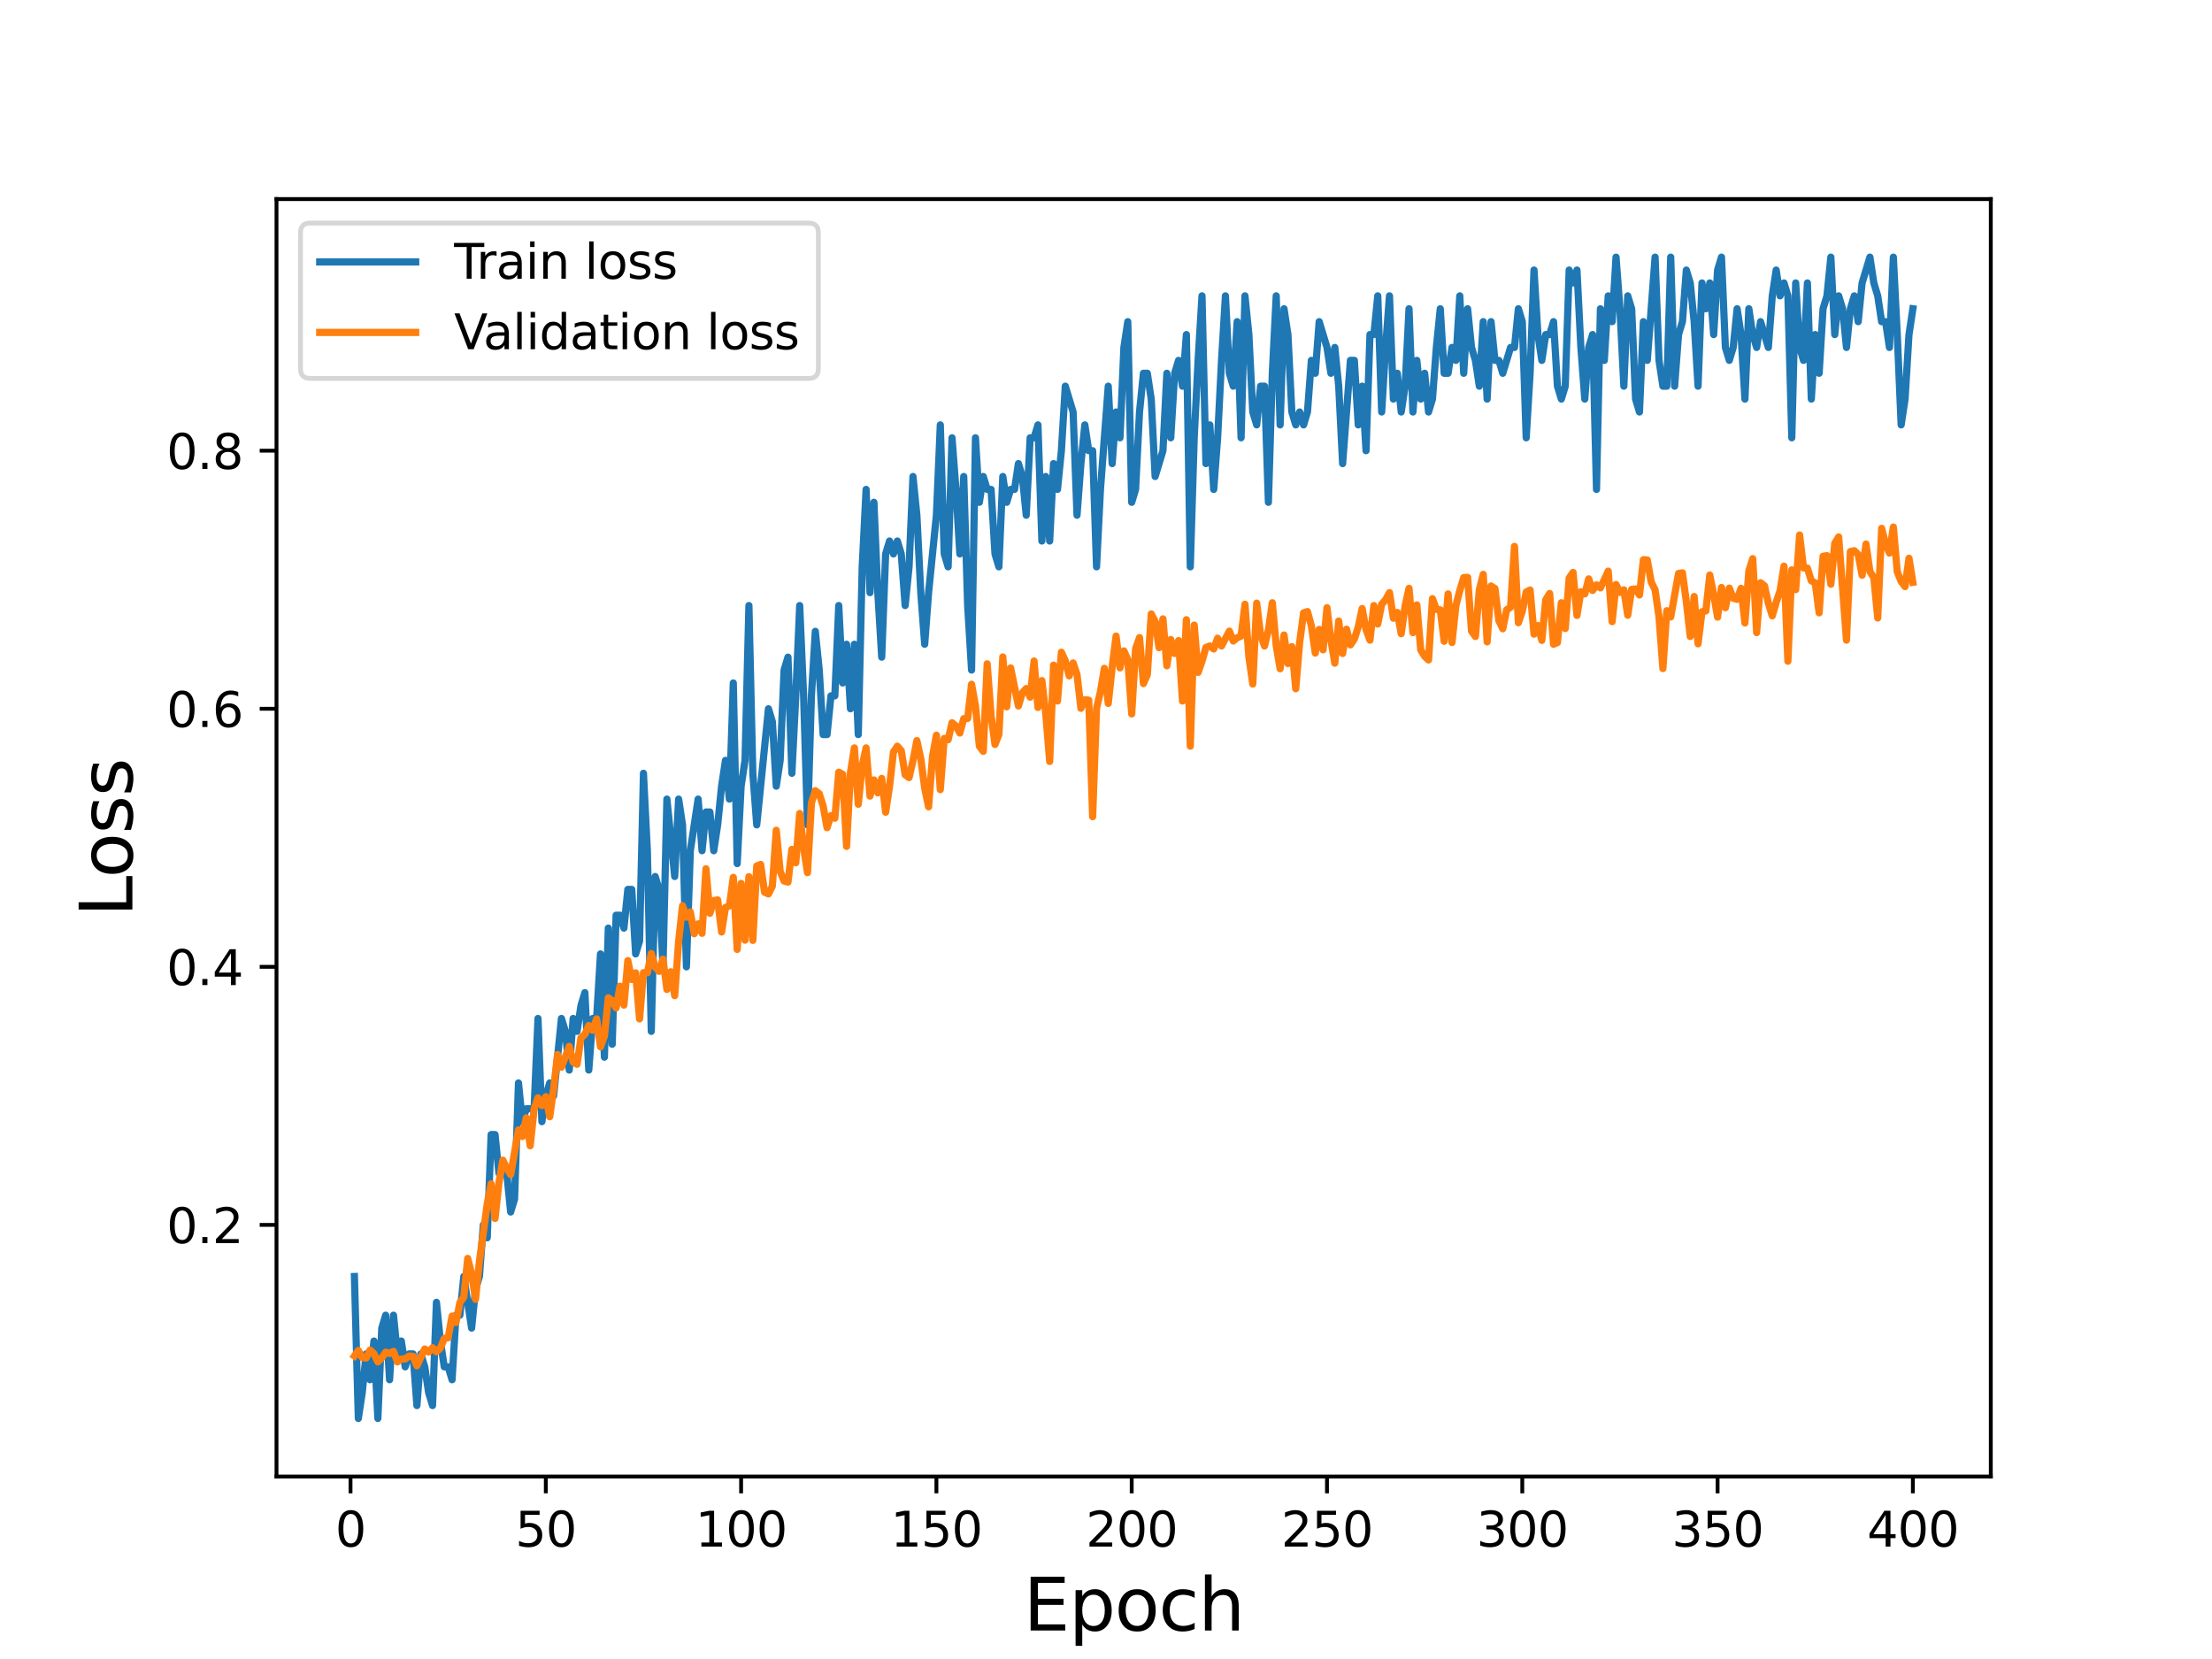 <?xml version="1.0" encoding="utf-8" standalone="no"?>
<!DOCTYPE svg PUBLIC "-//W3C//DTD SVG 1.1//EN"
  "http://www.w3.org/Graphics/SVG/1.1/DTD/svg11.dtd">
<svg height="345.6pt" version="1.1" viewBox="0 0 460.8 345.6" width="460.8pt" xmlns="http://www.w3.org/2000/svg" xmlns:xlink="http://www.w3.org/1999/xlink">
 <defs>
  <style type="text/css">*{stroke-linecap:butt;stroke-linejoin:round;}</style>
 </defs>
 <g id="figure_1">
  <g id="patch_1">
   <path d="M 0 345.6 
L 460.8 345.6 
L 460.8 0 
L 0 0 
z
" style="fill:#ffffff;"/>
  </g>
  <g id="axes_1">
   <g id="patch_2">
    <path d="M 57.6 307.584 
L 414.72 307.584 
L 414.72 41.472 
L 57.6 41.472 
z
" style="fill:#ffffff;"/>
   </g>
   <g id="matplotlib.axis_1">
    <g id="xtick_1">
     <g id="line2d_1">
      <defs>
       <path d="M 0 0 
L 0 3.5 
" id="mfbcbde2d82" style="stroke:#000000;stroke-width:0.8;"/>
      </defs>
      <g>
       <use style="stroke:#000000;stroke-width:0.8;" x="73.019" xlink:href="#mfbcbde2d82" y="307.584"/>
      </g>
     </g>
     <g id="text_1">
      <!-- 0 -->
      <g transform="translate(69.838 322.182)scale(0.1 -0.1)">
       <defs>
        <path d="M 2034 4250 
Q 1547 4250 1301 3770 
Q 1056 3291 1056 2328 
Q 1056 1369 1301 889 
Q 1547 409 2034 409 
Q 2525 409 2770 889 
Q 3016 1369 3016 2328 
Q 3016 3291 2770 3770 
Q 2525 4250 2034 4250 
z
M 2034 4750 
Q 2819 4750 3233 4129 
Q 3647 3509 3647 2328 
Q 3647 1150 3233 529 
Q 2819 -91 2034 -91 
Q 1250 -91 836 529 
Q 422 1150 422 2328 
Q 422 3509 836 4129 
Q 1250 4750 2034 4750 
z
" id="DejaVuSans-30" transform="scale(0.016)"/>
       </defs>
       <use xlink:href="#DejaVuSans-30"/>
      </g>
     </g>
    </g>
    <g id="xtick_2">
     <g id="line2d_2">
      <g>
       <use style="stroke:#000000;stroke-width:0.8;" x="113.703" xlink:href="#mfbcbde2d82" y="307.584"/>
      </g>
     </g>
     <g id="text_2">
      <!-- 50 -->
      <g transform="translate(107.34 322.182)scale(0.1 -0.1)">
       <defs>
        <path d="M 691 4666 
L 3169 4666 
L 3169 4134 
L 1269 4134 
L 1269 2991 
Q 1406 3038 1543 3061 
Q 1681 3084 1819 3084 
Q 2600 3084 3056 2656 
Q 3513 2228 3513 1497 
Q 3513 744 3044 326 
Q 2575 -91 1722 -91 
Q 1428 -91 1123 -41 
Q 819 9 494 109 
L 494 744 
Q 775 591 1075 516 
Q 1375 441 1709 441 
Q 2250 441 2565 725 
Q 2881 1009 2881 1497 
Q 2881 1984 2565 2268 
Q 2250 2553 1709 2553 
Q 1456 2553 1204 2497 
Q 953 2441 691 2322 
L 691 4666 
z
" id="DejaVuSans-35" transform="scale(0.016)"/>
       </defs>
       <use xlink:href="#DejaVuSans-35"/>
       <use x="63.623" xlink:href="#DejaVuSans-30"/>
      </g>
     </g>
    </g>
    <g id="xtick_3">
     <g id="line2d_3">
      <g>
       <use style="stroke:#000000;stroke-width:0.8;" x="154.386" xlink:href="#mfbcbde2d82" y="307.584"/>
      </g>
     </g>
     <g id="text_3">
      <!-- 100 -->
      <g transform="translate(144.842 322.182)scale(0.1 -0.1)">
       <defs>
        <path d="M 794 531 
L 1825 531 
L 1825 4091 
L 703 3866 
L 703 4441 
L 1819 4666 
L 2450 4666 
L 2450 531 
L 3481 531 
L 3481 0 
L 794 0 
L 794 531 
z
" id="DejaVuSans-31" transform="scale(0.016)"/>
       </defs>
       <use xlink:href="#DejaVuSans-31"/>
       <use x="63.623" xlink:href="#DejaVuSans-30"/>
       <use x="127.246" xlink:href="#DejaVuSans-30"/>
      </g>
     </g>
    </g>
    <g id="xtick_4">
     <g id="line2d_4">
      <g>
       <use style="stroke:#000000;stroke-width:0.8;" x="195.07" xlink:href="#mfbcbde2d82" y="307.584"/>
      </g>
     </g>
     <g id="text_4">
      <!-- 150 -->
      <g transform="translate(185.526 322.182)scale(0.1 -0.1)">
       <use xlink:href="#DejaVuSans-31"/>
       <use x="63.623" xlink:href="#DejaVuSans-35"/>
       <use x="127.246" xlink:href="#DejaVuSans-30"/>
      </g>
     </g>
    </g>
    <g id="xtick_5">
     <g id="line2d_5">
      <g>
       <use style="stroke:#000000;stroke-width:0.8;" x="235.753" xlink:href="#mfbcbde2d82" y="307.584"/>
      </g>
     </g>
     <g id="text_5">
      <!-- 200 -->
      <g transform="translate(226.209 322.182)scale(0.1 -0.1)">
       <defs>
        <path d="M 1228 531 
L 3431 531 
L 3431 0 
L 469 0 
L 469 531 
Q 828 903 1448 1529 
Q 2069 2156 2228 2338 
Q 2531 2678 2651 2914 
Q 2772 3150 2772 3378 
Q 2772 3750 2511 3984 
Q 2250 4219 1831 4219 
Q 1534 4219 1204 4116 
Q 875 4013 500 3803 
L 500 4441 
Q 881 4594 1212 4672 
Q 1544 4750 1819 4750 
Q 2544 4750 2975 4387 
Q 3406 4025 3406 3419 
Q 3406 3131 3298 2873 
Q 3191 2616 2906 2266 
Q 2828 2175 2409 1742 
Q 1991 1309 1228 531 
z
" id="DejaVuSans-32" transform="scale(0.016)"/>
       </defs>
       <use xlink:href="#DejaVuSans-32"/>
       <use x="63.623" xlink:href="#DejaVuSans-30"/>
       <use x="127.246" xlink:href="#DejaVuSans-30"/>
      </g>
     </g>
    </g>
    <g id="xtick_6">
     <g id="line2d_6">
      <g>
       <use style="stroke:#000000;stroke-width:0.8;" x="276.437" xlink:href="#mfbcbde2d82" y="307.584"/>
      </g>
     </g>
     <g id="text_6">
      <!-- 250 -->
      <g transform="translate(266.893 322.182)scale(0.1 -0.1)">
       <use xlink:href="#DejaVuSans-32"/>
       <use x="63.623" xlink:href="#DejaVuSans-35"/>
       <use x="127.246" xlink:href="#DejaVuSans-30"/>
      </g>
     </g>
    </g>
    <g id="xtick_7">
     <g id="line2d_7">
      <g>
       <use style="stroke:#000000;stroke-width:0.8;" x="317.12" xlink:href="#mfbcbde2d82" y="307.584"/>
      </g>
     </g>
     <g id="text_7">
      <!-- 300 -->
      <g transform="translate(307.576 322.182)scale(0.1 -0.1)">
       <defs>
        <path d="M 2597 2516 
Q 3050 2419 3304 2112 
Q 3559 1806 3559 1356 
Q 3559 666 3084 287 
Q 2609 -91 1734 -91 
Q 1441 -91 1130 -33 
Q 819 25 488 141 
L 488 750 
Q 750 597 1062 519 
Q 1375 441 1716 441 
Q 2309 441 2620 675 
Q 2931 909 2931 1356 
Q 2931 1769 2642 2001 
Q 2353 2234 1838 2234 
L 1294 2234 
L 1294 2753 
L 1863 2753 
Q 2328 2753 2575 2939 
Q 2822 3125 2822 3475 
Q 2822 3834 2567 4026 
Q 2313 4219 1838 4219 
Q 1578 4219 1281 4162 
Q 984 4106 628 3988 
L 628 4550 
Q 988 4650 1302 4700 
Q 1616 4750 1894 4750 
Q 2613 4750 3031 4423 
Q 3450 4097 3450 3541 
Q 3450 3153 3228 2886 
Q 3006 2619 2597 2516 
z
" id="DejaVuSans-33" transform="scale(0.016)"/>
       </defs>
       <use xlink:href="#DejaVuSans-33"/>
       <use x="63.623" xlink:href="#DejaVuSans-30"/>
       <use x="127.246" xlink:href="#DejaVuSans-30"/>
      </g>
     </g>
    </g>
    <g id="xtick_8">
     <g id="line2d_8">
      <g>
       <use style="stroke:#000000;stroke-width:0.8;" x="357.804" xlink:href="#mfbcbde2d82" y="307.584"/>
      </g>
     </g>
     <g id="text_8">
      <!-- 350 -->
      <g transform="translate(348.26 322.182)scale(0.1 -0.1)">
       <use xlink:href="#DejaVuSans-33"/>
       <use x="63.623" xlink:href="#DejaVuSans-35"/>
       <use x="127.246" xlink:href="#DejaVuSans-30"/>
      </g>
     </g>
    </g>
    <g id="xtick_9">
     <g id="line2d_9">
      <g>
       <use style="stroke:#000000;stroke-width:0.8;" x="398.487" xlink:href="#mfbcbde2d82" y="307.584"/>
      </g>
     </g>
     <g id="text_9">
      <!-- 400 -->
      <g transform="translate(388.944 322.182)scale(0.1 -0.1)">
       <defs>
        <path d="M 2419 4116 
L 825 1625 
L 2419 1625 
L 2419 4116 
z
M 2253 4666 
L 3047 4666 
L 3047 1625 
L 3713 1625 
L 3713 1100 
L 3047 1100 
L 3047 0 
L 2419 0 
L 2419 1100 
L 313 1100 
L 313 1709 
L 2253 4666 
z
" id="DejaVuSans-34" transform="scale(0.016)"/>
       </defs>
       <use xlink:href="#DejaVuSans-34"/>
       <use x="63.623" xlink:href="#DejaVuSans-30"/>
       <use x="127.246" xlink:href="#DejaVuSans-30"/>
      </g>
     </g>
    </g>
    <g id="text_10">
     <!-- Epoch -->
     <g transform="translate(213.194 339.66)scale(0.15 -0.15)">
      <defs>
       <path d="M 628 4666 
L 3578 4666 
L 3578 4134 
L 1259 4134 
L 1259 2753 
L 3481 2753 
L 3481 2222 
L 1259 2222 
L 1259 531 
L 3634 531 
L 3634 0 
L 628 0 
L 628 4666 
z
" id="DejaVuSans-45" transform="scale(0.016)"/>
       <path d="M 1159 525 
L 1159 -1331 
L 581 -1331 
L 581 3500 
L 1159 3500 
L 1159 2969 
Q 1341 3281 1617 3432 
Q 1894 3584 2278 3584 
Q 2916 3584 3314 3078 
Q 3713 2572 3713 1747 
Q 3713 922 3314 415 
Q 2916 -91 2278 -91 
Q 1894 -91 1617 61 
Q 1341 213 1159 525 
z
M 3116 1747 
Q 3116 2381 2855 2742 
Q 2594 3103 2138 3103 
Q 1681 3103 1420 2742 
Q 1159 2381 1159 1747 
Q 1159 1113 1420 752 
Q 1681 391 2138 391 
Q 2594 391 2855 752 
Q 3116 1113 3116 1747 
z
" id="DejaVuSans-70" transform="scale(0.016)"/>
       <path d="M 1959 3097 
Q 1497 3097 1228 2736 
Q 959 2375 959 1747 
Q 959 1119 1226 758 
Q 1494 397 1959 397 
Q 2419 397 2687 759 
Q 2956 1122 2956 1747 
Q 2956 2369 2687 2733 
Q 2419 3097 1959 3097 
z
M 1959 3584 
Q 2709 3584 3137 3096 
Q 3566 2609 3566 1747 
Q 3566 888 3137 398 
Q 2709 -91 1959 -91 
Q 1206 -91 779 398 
Q 353 888 353 1747 
Q 353 2609 779 3096 
Q 1206 3584 1959 3584 
z
" id="DejaVuSans-6f" transform="scale(0.016)"/>
       <path d="M 3122 3366 
L 3122 2828 
Q 2878 2963 2633 3030 
Q 2388 3097 2138 3097 
Q 1578 3097 1268 2742 
Q 959 2388 959 1747 
Q 959 1106 1268 751 
Q 1578 397 2138 397 
Q 2388 397 2633 464 
Q 2878 531 3122 666 
L 3122 134 
Q 2881 22 2623 -34 
Q 2366 -91 2075 -91 
Q 1284 -91 818 406 
Q 353 903 353 1747 
Q 353 2603 823 3093 
Q 1294 3584 2113 3584 
Q 2378 3584 2631 3529 
Q 2884 3475 3122 3366 
z
" id="DejaVuSans-63" transform="scale(0.016)"/>
       <path d="M 3513 2113 
L 3513 0 
L 2938 0 
L 2938 2094 
Q 2938 2591 2744 2837 
Q 2550 3084 2163 3084 
Q 1697 3084 1428 2787 
Q 1159 2491 1159 1978 
L 1159 0 
L 581 0 
L 581 4863 
L 1159 4863 
L 1159 2956 
Q 1366 3272 1645 3428 
Q 1925 3584 2291 3584 
Q 2894 3584 3203 3211 
Q 3513 2838 3513 2113 
z
" id="DejaVuSans-68" transform="scale(0.016)"/>
      </defs>
      <use xlink:href="#DejaVuSans-45"/>
      <use x="63.184" xlink:href="#DejaVuSans-70"/>
      <use x="126.66" xlink:href="#DejaVuSans-6f"/>
      <use x="187.842" xlink:href="#DejaVuSans-63"/>
      <use x="242.822" xlink:href="#DejaVuSans-68"/>
     </g>
    </g>
   </g>
   <g id="matplotlib.axis_2">
    <g id="ytick_1">
     <g id="line2d_10">
      <defs>
       <path d="M 0 0 
L -3.5 0 
" id="m3c25a35b74" style="stroke:#000000;stroke-width:0.8;"/>
      </defs>
      <g>
       <use style="stroke:#000000;stroke-width:0.8;" x="57.6" xlink:href="#m3c25a35b74" y="255.168"/>
      </g>
     </g>
     <g id="text_11">
      <!-- 0.2 -->
      <g transform="translate(34.697 258.967)scale(0.1 -0.1)">
       <defs>
        <path d="M 684 794 
L 1344 794 
L 1344 0 
L 684 0 
L 684 794 
z
" id="DejaVuSans-2e" transform="scale(0.016)"/>
       </defs>
       <use xlink:href="#DejaVuSans-30"/>
       <use x="63.623" xlink:href="#DejaVuSans-2e"/>
       <use x="95.41" xlink:href="#DejaVuSans-32"/>
      </g>
     </g>
    </g>
    <g id="ytick_2">
     <g id="line2d_11">
      <g>
       <use style="stroke:#000000;stroke-width:0.8;" x="57.6" xlink:href="#m3c25a35b74" y="201.408"/>
      </g>
     </g>
     <g id="text_12">
      <!-- 0.4 -->
      <g transform="translate(34.697 205.207)scale(0.1 -0.1)">
       <use xlink:href="#DejaVuSans-30"/>
       <use x="63.623" xlink:href="#DejaVuSans-2e"/>
       <use x="95.41" xlink:href="#DejaVuSans-34"/>
      </g>
     </g>
    </g>
    <g id="ytick_3">
     <g id="line2d_12">
      <g>
       <use style="stroke:#000000;stroke-width:0.8;" x="57.6" xlink:href="#m3c25a35b74" y="147.648"/>
      </g>
     </g>
     <g id="text_13">
      <!-- 0.6 -->
      <g transform="translate(34.697 151.447)scale(0.1 -0.1)">
       <defs>
        <path d="M 2113 2584 
Q 1688 2584 1439 2293 
Q 1191 2003 1191 1497 
Q 1191 994 1439 701 
Q 1688 409 2113 409 
Q 2538 409 2786 701 
Q 3034 994 3034 1497 
Q 3034 2003 2786 2293 
Q 2538 2584 2113 2584 
z
M 3366 4563 
L 3366 3988 
Q 3128 4100 2886 4159 
Q 2644 4219 2406 4219 
Q 1781 4219 1451 3797 
Q 1122 3375 1075 2522 
Q 1259 2794 1537 2939 
Q 1816 3084 2150 3084 
Q 2853 3084 3261 2657 
Q 3669 2231 3669 1497 
Q 3669 778 3244 343 
Q 2819 -91 2113 -91 
Q 1303 -91 875 529 
Q 447 1150 447 2328 
Q 447 3434 972 4092 
Q 1497 4750 2381 4750 
Q 2619 4750 2861 4703 
Q 3103 4656 3366 4563 
z
" id="DejaVuSans-36" transform="scale(0.016)"/>
       </defs>
       <use xlink:href="#DejaVuSans-30"/>
       <use x="63.623" xlink:href="#DejaVuSans-2e"/>
       <use x="95.41" xlink:href="#DejaVuSans-36"/>
      </g>
     </g>
    </g>
    <g id="ytick_4">
     <g id="line2d_13">
      <g>
       <use style="stroke:#000000;stroke-width:0.8;" x="57.6" xlink:href="#m3c25a35b74" y="93.888"/>
      </g>
     </g>
     <g id="text_14">
      <!-- 0.8 -->
      <g transform="translate(34.697 97.687)scale(0.1 -0.1)">
       <defs>
        <path d="M 2034 2216 
Q 1584 2216 1326 1975 
Q 1069 1734 1069 1313 
Q 1069 891 1326 650 
Q 1584 409 2034 409 
Q 2484 409 2743 651 
Q 3003 894 3003 1313 
Q 3003 1734 2745 1975 
Q 2488 2216 2034 2216 
z
M 1403 2484 
Q 997 2584 770 2862 
Q 544 3141 544 3541 
Q 544 4100 942 4425 
Q 1341 4750 2034 4750 
Q 2731 4750 3128 4425 
Q 3525 4100 3525 3541 
Q 3525 3141 3298 2862 
Q 3072 2584 2669 2484 
Q 3125 2378 3379 2068 
Q 3634 1759 3634 1313 
Q 3634 634 3220 271 
Q 2806 -91 2034 -91 
Q 1263 -91 848 271 
Q 434 634 434 1313 
Q 434 1759 690 2068 
Q 947 2378 1403 2484 
z
M 1172 3481 
Q 1172 3119 1398 2916 
Q 1625 2713 2034 2713 
Q 2441 2713 2670 2916 
Q 2900 3119 2900 3481 
Q 2900 3844 2670 4047 
Q 2441 4250 2034 4250 
Q 1625 4250 1398 4047 
Q 1172 3844 1172 3481 
z
" id="DejaVuSans-38" transform="scale(0.016)"/>
       </defs>
       <use xlink:href="#DejaVuSans-30"/>
       <use x="63.623" xlink:href="#DejaVuSans-2e"/>
       <use x="95.41" xlink:href="#DejaVuSans-38"/>
      </g>
     </g>
    </g>
    <g id="text_15">
     <!-- Loss -->
     <g transform="translate(27.577 190.979)rotate(-90)scale(0.15 -0.15)">
      <defs>
       <path d="M 628 4666 
L 1259 4666 
L 1259 531 
L 3531 531 
L 3531 0 
L 628 0 
L 628 4666 
z
" id="DejaVuSans-4c" transform="scale(0.016)"/>
       <path d="M 2834 3397 
L 2834 2853 
Q 2591 2978 2328 3040 
Q 2066 3103 1784 3103 
Q 1356 3103 1142 2972 
Q 928 2841 928 2578 
Q 928 2378 1081 2264 
Q 1234 2150 1697 2047 
L 1894 2003 
Q 2506 1872 2764 1633 
Q 3022 1394 3022 966 
Q 3022 478 2636 193 
Q 2250 -91 1575 -91 
Q 1294 -91 989 -36 
Q 684 19 347 128 
L 347 722 
Q 666 556 975 473 
Q 1284 391 1588 391 
Q 1994 391 2212 530 
Q 2431 669 2431 922 
Q 2431 1156 2273 1281 
Q 2116 1406 1581 1522 
L 1381 1569 
Q 847 1681 609 1914 
Q 372 2147 372 2553 
Q 372 3047 722 3315 
Q 1072 3584 1716 3584 
Q 2034 3584 2315 3537 
Q 2597 3491 2834 3397 
z
" id="DejaVuSans-73" transform="scale(0.016)"/>
      </defs>
      <use xlink:href="#DejaVuSans-4c"/>
      <use x="53.963" xlink:href="#DejaVuSans-6f"/>
      <use x="115.145" xlink:href="#DejaVuSans-73"/>
      <use x="167.244" xlink:href="#DejaVuSans-73"/>
     </g>
    </g>
   </g>
   <g id="line2d_14">
    <path clip-path="url(#p87269fbafc)" d="M 73.833 265.92 
L 74.646 295.488 
L 75.46 290.112 
L 76.274 282.048 
L 77.087 287.424 
L 77.901 279.36 
L 78.715 295.488 
L 79.528 276.672 
L 80.342 273.984 
L 81.156 287.424 
L 81.969 273.984 
L 82.783 282.048 
L 83.597 279.36 
L 84.41 284.736 
L 85.224 282.048 
L 86.038 282.048 
L 86.851 292.8 
L 87.665 282.048 
L 88.479 284.736 
L 89.292 290.112 
L 90.106 292.8 
L 90.92 271.296 
L 91.733 279.36 
L 92.547 284.736 
L 93.361 284.736 
L 94.174 287.424 
L 94.988 273.984 
L 95.802 273.984 
L 96.616 265.92 
L 98.243 276.672 
L 99.057 268.608 
L 99.87 265.92 
L 100.684 255.168 
L 101.498 257.856 
L 102.311 236.352 
L 103.125 236.352 
L 103.939 244.416 
L 105.566 244.416 
L 106.38 252.48 
L 107.193 249.792 
L 108.007 225.6 
L 108.821 233.664 
L 109.634 230.976 
L 111.262 230.976 
L 112.075 212.16 
L 112.889 233.664 
L 113.703 228.288 
L 114.516 225.6 
L 115.33 228.288 
L 116.957 212.16 
L 117.771 214.848 
L 118.585 222.912 
L 119.398 212.16 
L 120.212 214.848 
L 121.026 209.472 
L 121.839 206.784 
L 122.653 222.912 
L 123.467 212.16 
L 124.28 212.16 
L 125.094 198.72 
L 125.908 220.224 
L 126.721 193.344 
L 127.535 217.536 
L 128.349 190.656 
L 129.162 190.656 
L 129.976 193.344 
L 130.79 185.28 
L 131.603 185.28 
L 132.417 198.72 
L 133.231 196.032 
L 134.044 161.088 
L 134.858 177.216 
L 135.672 214.848 
L 136.485 182.592 
L 137.299 185.28 
L 138.113 201.408 
L 138.926 166.464 
L 140.554 182.592 
L 141.367 166.464 
L 142.181 171.84 
L 142.995 201.408 
L 143.808 177.216 
L 145.436 166.464 
L 146.249 177.216 
L 147.063 169.152 
L 147.877 169.152 
L 148.69 177.216 
L 149.504 171.84 
L 150.318 163.776 
L 151.131 158.4 
L 151.945 166.464 
L 152.759 142.272 
L 153.572 179.904 
L 154.386 163.776 
L 155.2 158.4 
L 156.013 126.144 
L 156.827 161.088 
L 157.641 171.84 
L 160.082 147.648 
L 160.895 150.336 
L 161.709 163.776 
L 162.523 158.4 
L 163.336 139.584 
L 164.15 136.896 
L 164.964 161.088 
L 165.777 144.96 
L 166.591 126.144 
L 167.405 144.96 
L 168.219 171.84 
L 169.032 144.96 
L 169.846 131.52 
L 170.66 139.584 
L 171.473 153.024 
L 172.287 153.024 
L 173.101 144.96 
L 173.914 144.96 
L 174.728 126.144 
L 175.542 142.272 
L 176.355 134.208 
L 177.169 147.648 
L 177.983 134.208 
L 178.796 153.024 
L 179.61 118.08 
L 180.424 101.952 
L 181.237 123.456 
L 182.051 104.64 
L 182.865 123.456 
L 183.678 136.896 
L 184.492 115.392 
L 185.306 112.704 
L 186.119 115.392 
L 186.933 112.704 
L 187.747 115.392 
L 188.56 126.144 
L 189.374 118.08 
L 190.188 99.264 
L 191.001 107.328 
L 191.815 123.456 
L 192.629 134.208 
L 193.442 123.456 
L 195.07 107.328 
L 195.883 88.512 
L 196.697 115.392 
L 197.511 118.08 
L 198.324 91.2 
L 199.138 101.952 
L 199.952 115.392 
L 200.765 99.264 
L 201.579 126.144 
L 202.393 139.584 
L 203.206 91.2 
L 204.02 104.64 
L 204.834 99.264 
L 205.647 101.952 
L 206.461 101.952 
L 207.275 115.392 
L 208.088 118.08 
L 208.902 99.264 
L 209.716 104.64 
L 210.529 101.952 
L 211.343 101.952 
L 212.157 96.576 
L 212.97 99.264 
L 213.784 107.328 
L 214.598 91.2 
L 215.411 91.2 
L 216.225 88.512 
L 217.039 112.704 
L 217.852 99.264 
L 218.666 112.704 
L 219.48 96.576 
L 220.293 101.952 
L 221.107 93.888 
L 221.921 80.448 
L 223.548 85.824 
L 224.362 107.328 
L 225.175 96.576 
L 225.989 88.512 
L 226.803 93.888 
L 227.616 93.888 
L 228.43 118.08 
L 229.244 101.952 
L 230.871 80.448 
L 231.685 96.576 
L 232.498 85.824 
L 233.312 91.2 
L 234.126 72.384 
L 234.939 67.008 
L 235.753 104.64 
L 236.567 101.952 
L 237.381 85.824 
L 238.194 77.76 
L 239.008 77.76 
L 239.822 83.136 
L 240.635 99.264 
L 242.263 93.888 
L 243.076 77.76 
L 243.89 91.2 
L 244.704 77.76 
L 245.517 75.072 
L 246.331 80.448 
L 247.145 69.696 
L 247.958 118.08 
L 248.772 91.2 
L 249.586 75.072 
L 250.399 61.632 
L 251.213 96.576 
L 252.027 88.512 
L 252.84 101.952 
L 253.654 91.2 
L 254.468 75.072 
L 255.281 61.632 
L 256.095 77.76 
L 256.909 80.448 
L 257.722 67.008 
L 258.536 91.2 
L 259.35 61.632 
L 260.163 69.696 
L 260.977 85.824 
L 261.791 88.512 
L 262.604 80.448 
L 263.418 80.448 
L 264.232 104.64 
L 265.045 77.76 
L 265.859 61.632 
L 266.673 88.512 
L 267.486 64.32 
L 268.3 69.696 
L 269.114 85.824 
L 269.927 88.512 
L 270.741 85.824 
L 271.555 88.512 
L 272.368 85.824 
L 273.182 75.072 
L 273.996 77.76 
L 274.809 67.008 
L 276.437 72.384 
L 277.25 77.76 
L 278.064 72.384 
L 278.878 80.448 
L 279.691 96.576 
L 281.319 75.072 
L 282.132 75.072 
L 282.946 88.512 
L 283.76 80.448 
L 284.573 93.888 
L 285.387 69.696 
L 286.201 69.696 
L 287.014 61.632 
L 287.828 85.824 
L 288.642 72.384 
L 289.455 61.632 
L 290.269 83.136 
L 291.083 77.76 
L 291.896 85.824 
L 292.71 80.448 
L 293.524 64.32 
L 294.337 85.824 
L 295.151 75.072 
L 295.965 83.136 
L 296.778 77.76 
L 297.592 85.824 
L 298.406 83.136 
L 299.219 72.384 
L 300.033 64.32 
L 300.847 77.76 
L 301.66 77.76 
L 302.474 72.384 
L 303.288 75.072 
L 304.101 61.632 
L 304.915 77.76 
L 305.729 64.32 
L 306.543 72.384 
L 307.356 75.072 
L 308.17 80.448 
L 308.984 67.008 
L 309.797 83.136 
L 310.611 67.008 
L 311.425 75.072 
L 312.238 75.072 
L 313.052 77.76 
L 314.679 72.384 
L 315.493 72.384 
L 316.307 64.32 
L 317.12 67.008 
L 317.934 91.2 
L 318.748 77.76 
L 319.561 56.256 
L 320.375 69.696 
L 321.189 75.072 
L 322.002 69.696 
L 322.816 69.696 
L 323.63 67.008 
L 324.443 80.448 
L 325.257 83.136 
L 326.071 80.448 
L 326.884 56.256 
L 327.698 58.944 
L 328.512 56.256 
L 329.325 72.384 
L 330.139 83.136 
L 330.953 72.384 
L 331.766 69.696 
L 332.58 101.952 
L 333.394 64.32 
L 334.207 75.072 
L 335.021 61.632 
L 335.835 67.008 
L 336.648 53.568 
L 337.462 64.32 
L 338.276 80.448 
L 339.089 61.632 
L 339.903 64.32 
L 340.717 83.136 
L 341.53 85.824 
L 342.344 67.008 
L 343.158 75.072 
L 344.785 53.568 
L 345.599 75.072 
L 346.412 80.448 
L 347.226 80.448 
L 348.04 53.568 
L 348.853 80.448 
L 349.667 69.696 
L 350.481 67.008 
L 351.294 56.256 
L 352.108 58.944 
L 352.922 67.008 
L 353.735 80.448 
L 354.549 58.944 
L 355.363 64.32 
L 356.176 58.944 
L 356.99 69.696 
L 357.804 56.256 
L 358.617 53.568 
L 359.431 72.384 
L 360.245 75.072 
L 361.058 72.384 
L 361.872 64.32 
L 362.686 69.696 
L 363.499 83.136 
L 364.313 64.32 
L 365.127 69.696 
L 365.94 72.384 
L 366.754 67.008 
L 368.381 72.384 
L 369.195 61.632 
L 370.009 56.256 
L 370.822 61.632 
L 371.636 58.944 
L 372.45 61.632 
L 373.263 91.2 
L 374.077 58.944 
L 374.891 72.384 
L 375.704 75.072 
L 376.518 58.944 
L 377.332 83.136 
L 378.146 69.696 
L 378.959 77.76 
L 379.773 64.32 
L 380.587 61.632 
L 381.4 53.568 
L 382.214 69.696 
L 383.028 61.632 
L 383.841 64.32 
L 384.655 72.384 
L 385.469 64.32 
L 386.282 61.632 
L 387.096 67.008 
L 387.91 58.944 
L 389.537 53.568 
L 390.351 58.944 
L 391.164 61.632 
L 391.978 67.008 
L 392.792 67.008 
L 393.605 72.384 
L 394.419 53.568 
L 395.233 69.696 
L 396.046 88.512 
L 396.86 83.136 
L 397.674 69.696 
L 398.487 64.32 
L 398.487 64.32 
" style="fill:none;stroke:#1f77b4;stroke-linecap:square;stroke-width:1.5;"/>
   </g>
   <g id="line2d_15">
    <path clip-path="url(#p87269fbafc)" d="M 73.833 282.496 
L 74.646 281.331 
L 75.46 282.81 
L 76.274 282.899 
L 77.087 281.242 
L 77.901 282.003 
L 78.715 283.706 
L 79.528 282.899 
L 80.342 281.69 
L 81.156 281.958 
L 81.969 281.51 
L 82.783 283.706 
L 83.597 283.123 
L 84.41 283.078 
L 85.224 282.496 
L 86.038 282.541 
L 86.851 284.512 
L 88.479 281.018 
L 89.292 281.645 
L 90.106 280.749 
L 90.92 281.6 
L 91.733 280.838 
L 92.547 278.822 
L 93.361 278.688 
L 94.174 274.163 
L 94.988 275.507 
L 95.802 271.341 
L 96.616 270.221 
L 97.429 262.157 
L 98.243 265.338 
L 99.057 270.669 
L 99.87 262.784 
L 101.498 250.822 
L 102.311 246.611 
L 103.125 253.824 
L 103.939 246.387 
L 104.752 241.683 
L 105.566 243.386 
L 106.38 244.685 
L 108.007 235.366 
L 108.821 236.755 
L 109.634 232.858 
L 110.448 238.682 
L 111.262 231.021 
L 112.075 228.691 
L 112.889 230.304 
L 113.703 228.467 
L 114.516 232.634 
L 115.33 226.854 
L 116.144 219.686 
L 116.957 222.33 
L 118.585 217.984 
L 119.398 221.254 
L 120.212 221.702 
L 121.026 216.192 
L 121.839 215.475 
L 122.653 213.638 
L 123.467 214.624 
L 124.28 212.25 
L 125.094 218.074 
L 125.908 215.834 
L 126.721 207.859 
L 127.535 208.486 
L 128.349 209.965 
L 129.162 205.44 
L 129.976 209.382 
L 130.79 200.109 
L 131.603 204.051 
L 132.417 202.662 
L 133.231 212.25 
L 134.044 202.618 
L 134.858 202.662 
L 135.672 198.63 
L 136.485 201.453 
L 137.299 202.349 
L 138.113 199.795 
L 138.926 206.112 
L 139.74 202.438 
L 140.554 207.411 
L 141.367 196.166 
L 142.181 188.685 
L 142.995 191.059 
L 143.808 189.984 
L 144.622 194.509 
L 145.436 192.448 
L 146.249 194.419 
L 147.063 180.979 
L 147.877 190.253 
L 148.69 187.61 
L 149.504 187.475 
L 150.318 194.15 
L 151.131 189.043 
L 151.945 188.73 
L 152.759 182.771 
L 153.572 197.779 
L 154.386 184.026 
L 155.2 195.853 
L 156.013 182.637 
L 156.827 195.898 
L 157.641 180.397 
L 158.454 180.083 
L 159.268 185.862 
L 160.082 186.221 
L 160.895 184.608 
L 161.709 172.96 
L 162.523 181.517 
L 163.336 183.533 
L 164.15 183.757 
L 164.964 176.947 
L 165.777 179.725 
L 166.591 169.466 
L 167.405 176.634 
L 168.219 181.786 
L 169.032 167.27 
L 169.846 164.717 
L 170.66 165.344 
L 171.473 167.898 
L 172.287 172.422 
L 173.101 169.914 
L 173.914 170.451 
L 174.728 160.864 
L 175.542 161.312 
L 176.355 176.32 
L 177.169 160.909 
L 177.983 155.802 
L 178.796 167.539 
L 179.61 159.475 
L 180.424 155.802 
L 181.237 165.837 
L 182.051 162.477 
L 182.865 165.165 
L 183.678 162.163 
L 184.492 169.197 
L 185.306 163.821 
L 186.119 156.653 
L 186.933 155.443 
L 187.747 156.384 
L 188.56 161.402 
L 189.374 161.984 
L 190.188 158.49 
L 191.001 154.278 
L 191.815 158.042 
L 192.629 164.179 
L 193.442 168.077 
L 194.256 157.594 
L 195.07 153.158 
L 195.883 164.493 
L 196.697 153.83 
L 197.511 154.099 
L 198.324 150.56 
L 199.138 151.232 
L 199.952 152.71 
L 200.765 149.709 
L 201.579 149.664 
L 202.393 142.541 
L 203.206 147.066 
L 204.02 155.443 
L 204.834 156.518 
L 205.647 138.285 
L 206.461 149.082 
L 207.275 155.085 
L 208.088 153.024 
L 208.902 136.851 
L 209.716 147.245 
L 210.529 139.136 
L 212.157 147.066 
L 212.97 144.333 
L 213.784 143.437 
L 214.598 145.229 
L 215.411 137.702 
L 216.225 147.379 
L 217.039 141.779 
L 217.852 148.678 
L 218.666 158.624 
L 219.48 138.554 
L 220.293 146.035 
L 221.107 135.866 
L 221.921 137.658 
L 222.734 140.794 
L 223.548 138.106 
L 224.362 140.525 
L 225.175 147.558 
L 225.989 145.766 
L 226.803 145.856 
L 227.616 170.138 
L 228.43 147.558 
L 229.244 144.064 
L 230.057 139.226 
L 230.871 146.528 
L 231.685 138.957 
L 232.498 132.506 
L 233.312 139.136 
L 234.126 135.597 
L 234.939 137.434 
L 235.753 148.723 
L 236.567 135.149 
L 237.381 132.819 
L 238.194 142.406 
L 239.008 140.57 
L 239.822 127.891 
L 240.635 129.459 
L 241.449 134.925 
L 242.263 128.922 
L 243.076 138.688 
L 243.89 133.222 
L 244.704 136.134 
L 245.517 133.446 
L 246.331 146.035 
L 247.145 129.101 
L 247.958 155.443 
L 248.772 130.221 
L 249.586 140.077 
L 250.399 137.747 
L 251.213 134.88 
L 252.027 134.566 
L 252.84 135.194 
L 253.654 132.954 
L 254.468 134.566 
L 256.095 131.475 
L 256.909 133.536 
L 257.722 132.864 
L 258.536 132.506 
L 259.35 125.875 
L 260.163 136.851 
L 260.977 142.496 
L 261.791 125.651 
L 262.604 132.237 
L 263.418 134.566 
L 264.232 131.251 
L 265.045 125.562 
L 265.859 134.522 
L 266.673 139.315 
L 267.486 132.282 
L 268.3 138.24 
L 269.114 134.701 
L 269.927 143.482 
L 270.741 133.85 
L 271.555 127.667 
L 272.368 127.398 
L 273.182 130.355 
L 273.996 136.045 
L 274.809 131.117 
L 275.623 135.373 
L 276.437 126.592 
L 277.25 133.312 
L 278.064 138.15 
L 278.878 129.37 
L 279.691 136.134 
L 280.505 131.072 
L 281.319 134.342 
L 282.132 133.133 
L 282.946 130.579 
L 283.76 126.771 
L 284.573 131.162 
L 285.387 133.357 
L 286.201 126.144 
L 287.014 129.997 
L 287.828 125.875 
L 288.642 124.934 
L 289.455 123.456 
L 290.269 128.787 
L 291.083 127.578 
L 291.896 132.013 
L 292.71 126.189 
L 293.524 122.56 
L 294.337 131.789 
L 295.151 126.01 
L 295.965 135.373 
L 296.778 136.717 
L 297.592 137.478 
L 298.406 124.71 
L 299.219 126.95 
L 300.033 127.04 
L 300.847 133.581 
L 301.66 123.725 
L 302.474 133.85 
L 303.288 126.189 
L 304.101 123.008 
L 304.915 120.32 
L 305.729 120.275 
L 306.543 131.475 
L 307.356 132.595 
L 308.17 122.874 
L 308.984 119.648 
L 309.797 133.715 
L 310.611 122.067 
L 311.425 122.605 
L 312.238 129.28 
L 313.052 130.982 
L 313.866 127.04 
L 314.679 126.502 
L 315.493 113.824 
L 316.307 129.728 
L 317.12 127.354 
L 317.934 123.322 
L 318.748 122.918 
L 319.561 132.102 
L 320.375 130.31 
L 321.189 133.402 
L 322.002 124.979 
L 322.816 123.635 
L 323.63 134.208 
L 324.443 133.85 
L 325.257 125.562 
L 326.071 130.938 
L 326.884 120.41 
L 327.698 119.245 
L 328.512 128.205 
L 329.325 123.277 
L 330.139 123.725 
L 330.953 120.589 
L 331.766 123.008 
L 332.58 121.843 
L 333.394 122.47 
L 335.021 118.976 
L 335.835 129.504 
L 336.648 121.754 
L 337.462 123.411 
L 338.276 122.874 
L 339.089 128.16 
L 339.903 122.784 
L 340.717 122.694 
L 341.53 123.949 
L 342.344 116.602 
L 343.158 116.646 
L 343.971 121.216 
L 344.785 122.874 
L 345.599 128.474 
L 346.412 139.27 
L 347.226 127.219 
L 348.04 128.518 
L 349.667 119.469 
L 350.481 119.334 
L 351.294 125.338 
L 352.108 132.595 
L 352.922 124.262 
L 353.735 134.118 
L 354.549 127.443 
L 355.363 127.264 
L 356.176 119.782 
L 356.99 123.859 
L 357.804 128.563 
L 358.617 122.381 
L 359.431 126.592 
L 360.245 122.515 
L 361.058 124.621 
L 361.872 124.845 
L 362.686 122.56 
L 363.499 129.773 
L 364.313 118.931 
L 365.127 116.378 
L 365.94 131.789 
L 366.754 121.395 
L 367.568 122.022 
L 368.381 125.651 
L 369.195 128.294 
L 370.009 125.472 
L 370.822 123.053 
L 371.636 117.946 
L 372.45 137.747 
L 373.263 118.707 
L 374.077 122.829 
L 374.891 111.45 
L 375.704 118.304 
L 376.518 118.349 
L 377.332 120.992 
L 378.146 121.44 
L 378.959 127.667 
L 379.773 115.885 
L 380.587 115.75 
L 381.4 121.709 
L 382.214 113.197 
L 383.028 111.853 
L 384.655 133.357 
L 385.469 114.899 
L 386.282 114.72 
L 387.096 115.526 
L 387.91 119.827 
L 388.723 113.331 
L 389.537 119.066 
L 390.351 120.32 
L 391.164 128.742 
L 391.978 110.061 
L 392.792 113.286 
L 393.605 115.213 
L 394.419 109.792 
L 395.233 119.11 
L 396.046 121.126 
L 396.86 122.202 
L 397.674 116.288 
L 398.487 121.306 
L 398.487 121.306 
" style="fill:none;stroke:#ff7f0e;stroke-linecap:square;stroke-width:1.5;"/>
   </g>
   <g id="patch_3">
    <path d="M 57.6 307.584 
L 57.6 41.472 
" style="fill:none;stroke:#000000;stroke-linecap:square;stroke-linejoin:miter;stroke-width:0.8;"/>
   </g>
   <g id="patch_4">
    <path d="M 414.72 307.584 
L 414.72 41.472 
" style="fill:none;stroke:#000000;stroke-linecap:square;stroke-linejoin:miter;stroke-width:0.8;"/>
   </g>
   <g id="patch_5">
    <path d="M 57.6 307.584 
L 414.72 307.584 
" style="fill:none;stroke:#000000;stroke-linecap:square;stroke-linejoin:miter;stroke-width:0.8;"/>
   </g>
   <g id="patch_6">
    <path d="M 57.6 41.472 
L 414.72 41.472 
" style="fill:none;stroke:#000000;stroke-linecap:square;stroke-linejoin:miter;stroke-width:0.8;"/>
   </g>
   <g id="legend_1">
    <g id="patch_7">
     <path d="M 64.6 78.828 
L 168.475 78.828 
Q 170.475 78.828 170.475 76.828 
L 170.475 48.472 
Q 170.475 46.472 168.475 46.472 
L 64.6 46.472 
Q 62.6 46.472 62.6 48.472 
L 62.6 76.828 
Q 62.6 78.828 64.6 78.828 
z
" style="fill:#ffffff;opacity:0.8;stroke:#cccccc;stroke-linejoin:miter;"/>
    </g>
    <g id="line2d_16">
     <path d="M 66.6 54.57 
L 86.6 54.57 
" style="fill:none;stroke:#1f77b4;stroke-linecap:square;stroke-width:1.5;"/>
    </g>
    <g id="line2d_17"/>
    <g id="text_16">
     <!-- Train loss -->
     <g transform="translate(94.6 58.07)scale(0.1 -0.1)">
      <defs>
       <path d="M -19 4666 
L 3928 4666 
L 3928 4134 
L 2272 4134 
L 2272 0 
L 1638 0 
L 1638 4134 
L -19 4134 
L -19 4666 
z
" id="DejaVuSans-54" transform="scale(0.016)"/>
       <path d="M 2631 2963 
Q 2534 3019 2420 3045 
Q 2306 3072 2169 3072 
Q 1681 3072 1420 2755 
Q 1159 2438 1159 1844 
L 1159 0 
L 581 0 
L 581 3500 
L 1159 3500 
L 1159 2956 
Q 1341 3275 1631 3429 
Q 1922 3584 2338 3584 
Q 2397 3584 2469 3576 
Q 2541 3569 2628 3553 
L 2631 2963 
z
" id="DejaVuSans-72" transform="scale(0.016)"/>
       <path d="M 2194 1759 
Q 1497 1759 1228 1600 
Q 959 1441 959 1056 
Q 959 750 1161 570 
Q 1363 391 1709 391 
Q 2188 391 2477 730 
Q 2766 1069 2766 1631 
L 2766 1759 
L 2194 1759 
z
M 3341 1997 
L 3341 0 
L 2766 0 
L 2766 531 
Q 2569 213 2275 61 
Q 1981 -91 1556 -91 
Q 1019 -91 701 211 
Q 384 513 384 1019 
Q 384 1609 779 1909 
Q 1175 2209 1959 2209 
L 2766 2209 
L 2766 2266 
Q 2766 2663 2505 2880 
Q 2244 3097 1772 3097 
Q 1472 3097 1187 3025 
Q 903 2953 641 2809 
L 641 3341 
Q 956 3463 1253 3523 
Q 1550 3584 1831 3584 
Q 2591 3584 2966 3190 
Q 3341 2797 3341 1997 
z
" id="DejaVuSans-61" transform="scale(0.016)"/>
       <path d="M 603 3500 
L 1178 3500 
L 1178 0 
L 603 0 
L 603 3500 
z
M 603 4863 
L 1178 4863 
L 1178 4134 
L 603 4134 
L 603 4863 
z
" id="DejaVuSans-69" transform="scale(0.016)"/>
       <path d="M 3513 2113 
L 3513 0 
L 2938 0 
L 2938 2094 
Q 2938 2591 2744 2837 
Q 2550 3084 2163 3084 
Q 1697 3084 1428 2787 
Q 1159 2491 1159 1978 
L 1159 0 
L 581 0 
L 581 3500 
L 1159 3500 
L 1159 2956 
Q 1366 3272 1645 3428 
Q 1925 3584 2291 3584 
Q 2894 3584 3203 3211 
Q 3513 2838 3513 2113 
z
" id="DejaVuSans-6e" transform="scale(0.016)"/>
       <path id="DejaVuSans-20" transform="scale(0.016)"/>
       <path d="M 603 4863 
L 1178 4863 
L 1178 0 
L 603 0 
L 603 4863 
z
" id="DejaVuSans-6c" transform="scale(0.016)"/>
      </defs>
      <use xlink:href="#DejaVuSans-54"/>
      <use x="46.334" xlink:href="#DejaVuSans-72"/>
      <use x="87.447" xlink:href="#DejaVuSans-61"/>
      <use x="148.727" xlink:href="#DejaVuSans-69"/>
      <use x="176.51" xlink:href="#DejaVuSans-6e"/>
      <use x="239.889" xlink:href="#DejaVuSans-20"/>
      <use x="271.676" xlink:href="#DejaVuSans-6c"/>
      <use x="299.459" xlink:href="#DejaVuSans-6f"/>
      <use x="360.641" xlink:href="#DejaVuSans-73"/>
      <use x="412.74" xlink:href="#DejaVuSans-73"/>
     </g>
    </g>
    <g id="line2d_18">
     <path d="M 66.6 69.249 
L 86.6 69.249 
" style="fill:none;stroke:#ff7f0e;stroke-linecap:square;stroke-width:1.5;"/>
    </g>
    <g id="line2d_19"/>
    <g id="text_17">
     <!-- Validation loss -->
     <g transform="translate(94.6 72.749)scale(0.1 -0.1)">
      <defs>
       <path d="M 1831 0 
L 50 4666 
L 709 4666 
L 2188 738 
L 3669 4666 
L 4325 4666 
L 2547 0 
L 1831 0 
z
" id="DejaVuSans-56" transform="scale(0.016)"/>
       <path d="M 2906 2969 
L 2906 4863 
L 3481 4863 
L 3481 0 
L 2906 0 
L 2906 525 
Q 2725 213 2448 61 
Q 2172 -91 1784 -91 
Q 1150 -91 751 415 
Q 353 922 353 1747 
Q 353 2572 751 3078 
Q 1150 3584 1784 3584 
Q 2172 3584 2448 3432 
Q 2725 3281 2906 2969 
z
M 947 1747 
Q 947 1113 1208 752 
Q 1469 391 1925 391 
Q 2381 391 2643 752 
Q 2906 1113 2906 1747 
Q 2906 2381 2643 2742 
Q 2381 3103 1925 3103 
Q 1469 3103 1208 2742 
Q 947 2381 947 1747 
z
" id="DejaVuSans-64" transform="scale(0.016)"/>
       <path d="M 1172 4494 
L 1172 3500 
L 2356 3500 
L 2356 3053 
L 1172 3053 
L 1172 1153 
Q 1172 725 1289 603 
Q 1406 481 1766 481 
L 2356 481 
L 2356 0 
L 1766 0 
Q 1100 0 847 248 
Q 594 497 594 1153 
L 594 3053 
L 172 3053 
L 172 3500 
L 594 3500 
L 594 4494 
L 1172 4494 
z
" id="DejaVuSans-74" transform="scale(0.016)"/>
      </defs>
      <use xlink:href="#DejaVuSans-56"/>
      <use x="60.658" xlink:href="#DejaVuSans-61"/>
      <use x="121.938" xlink:href="#DejaVuSans-6c"/>
      <use x="149.721" xlink:href="#DejaVuSans-69"/>
      <use x="177.504" xlink:href="#DejaVuSans-64"/>
      <use x="240.98" xlink:href="#DejaVuSans-61"/>
      <use x="302.26" xlink:href="#DejaVuSans-74"/>
      <use x="341.469" xlink:href="#DejaVuSans-69"/>
      <use x="369.252" xlink:href="#DejaVuSans-6f"/>
      <use x="430.434" xlink:href="#DejaVuSans-6e"/>
      <use x="493.812" xlink:href="#DejaVuSans-20"/>
      <use x="525.6" xlink:href="#DejaVuSans-6c"/>
      <use x="553.383" xlink:href="#DejaVuSans-6f"/>
      <use x="614.564" xlink:href="#DejaVuSans-73"/>
      <use x="666.664" xlink:href="#DejaVuSans-73"/>
     </g>
    </g>
   </g>
  </g>
 </g>
 <defs>
  <clipPath id="p87269fbafc">
   <rect height="266.112" width="357.12" x="57.6" y="41.472"/>
  </clipPath>
 </defs>
</svg>
